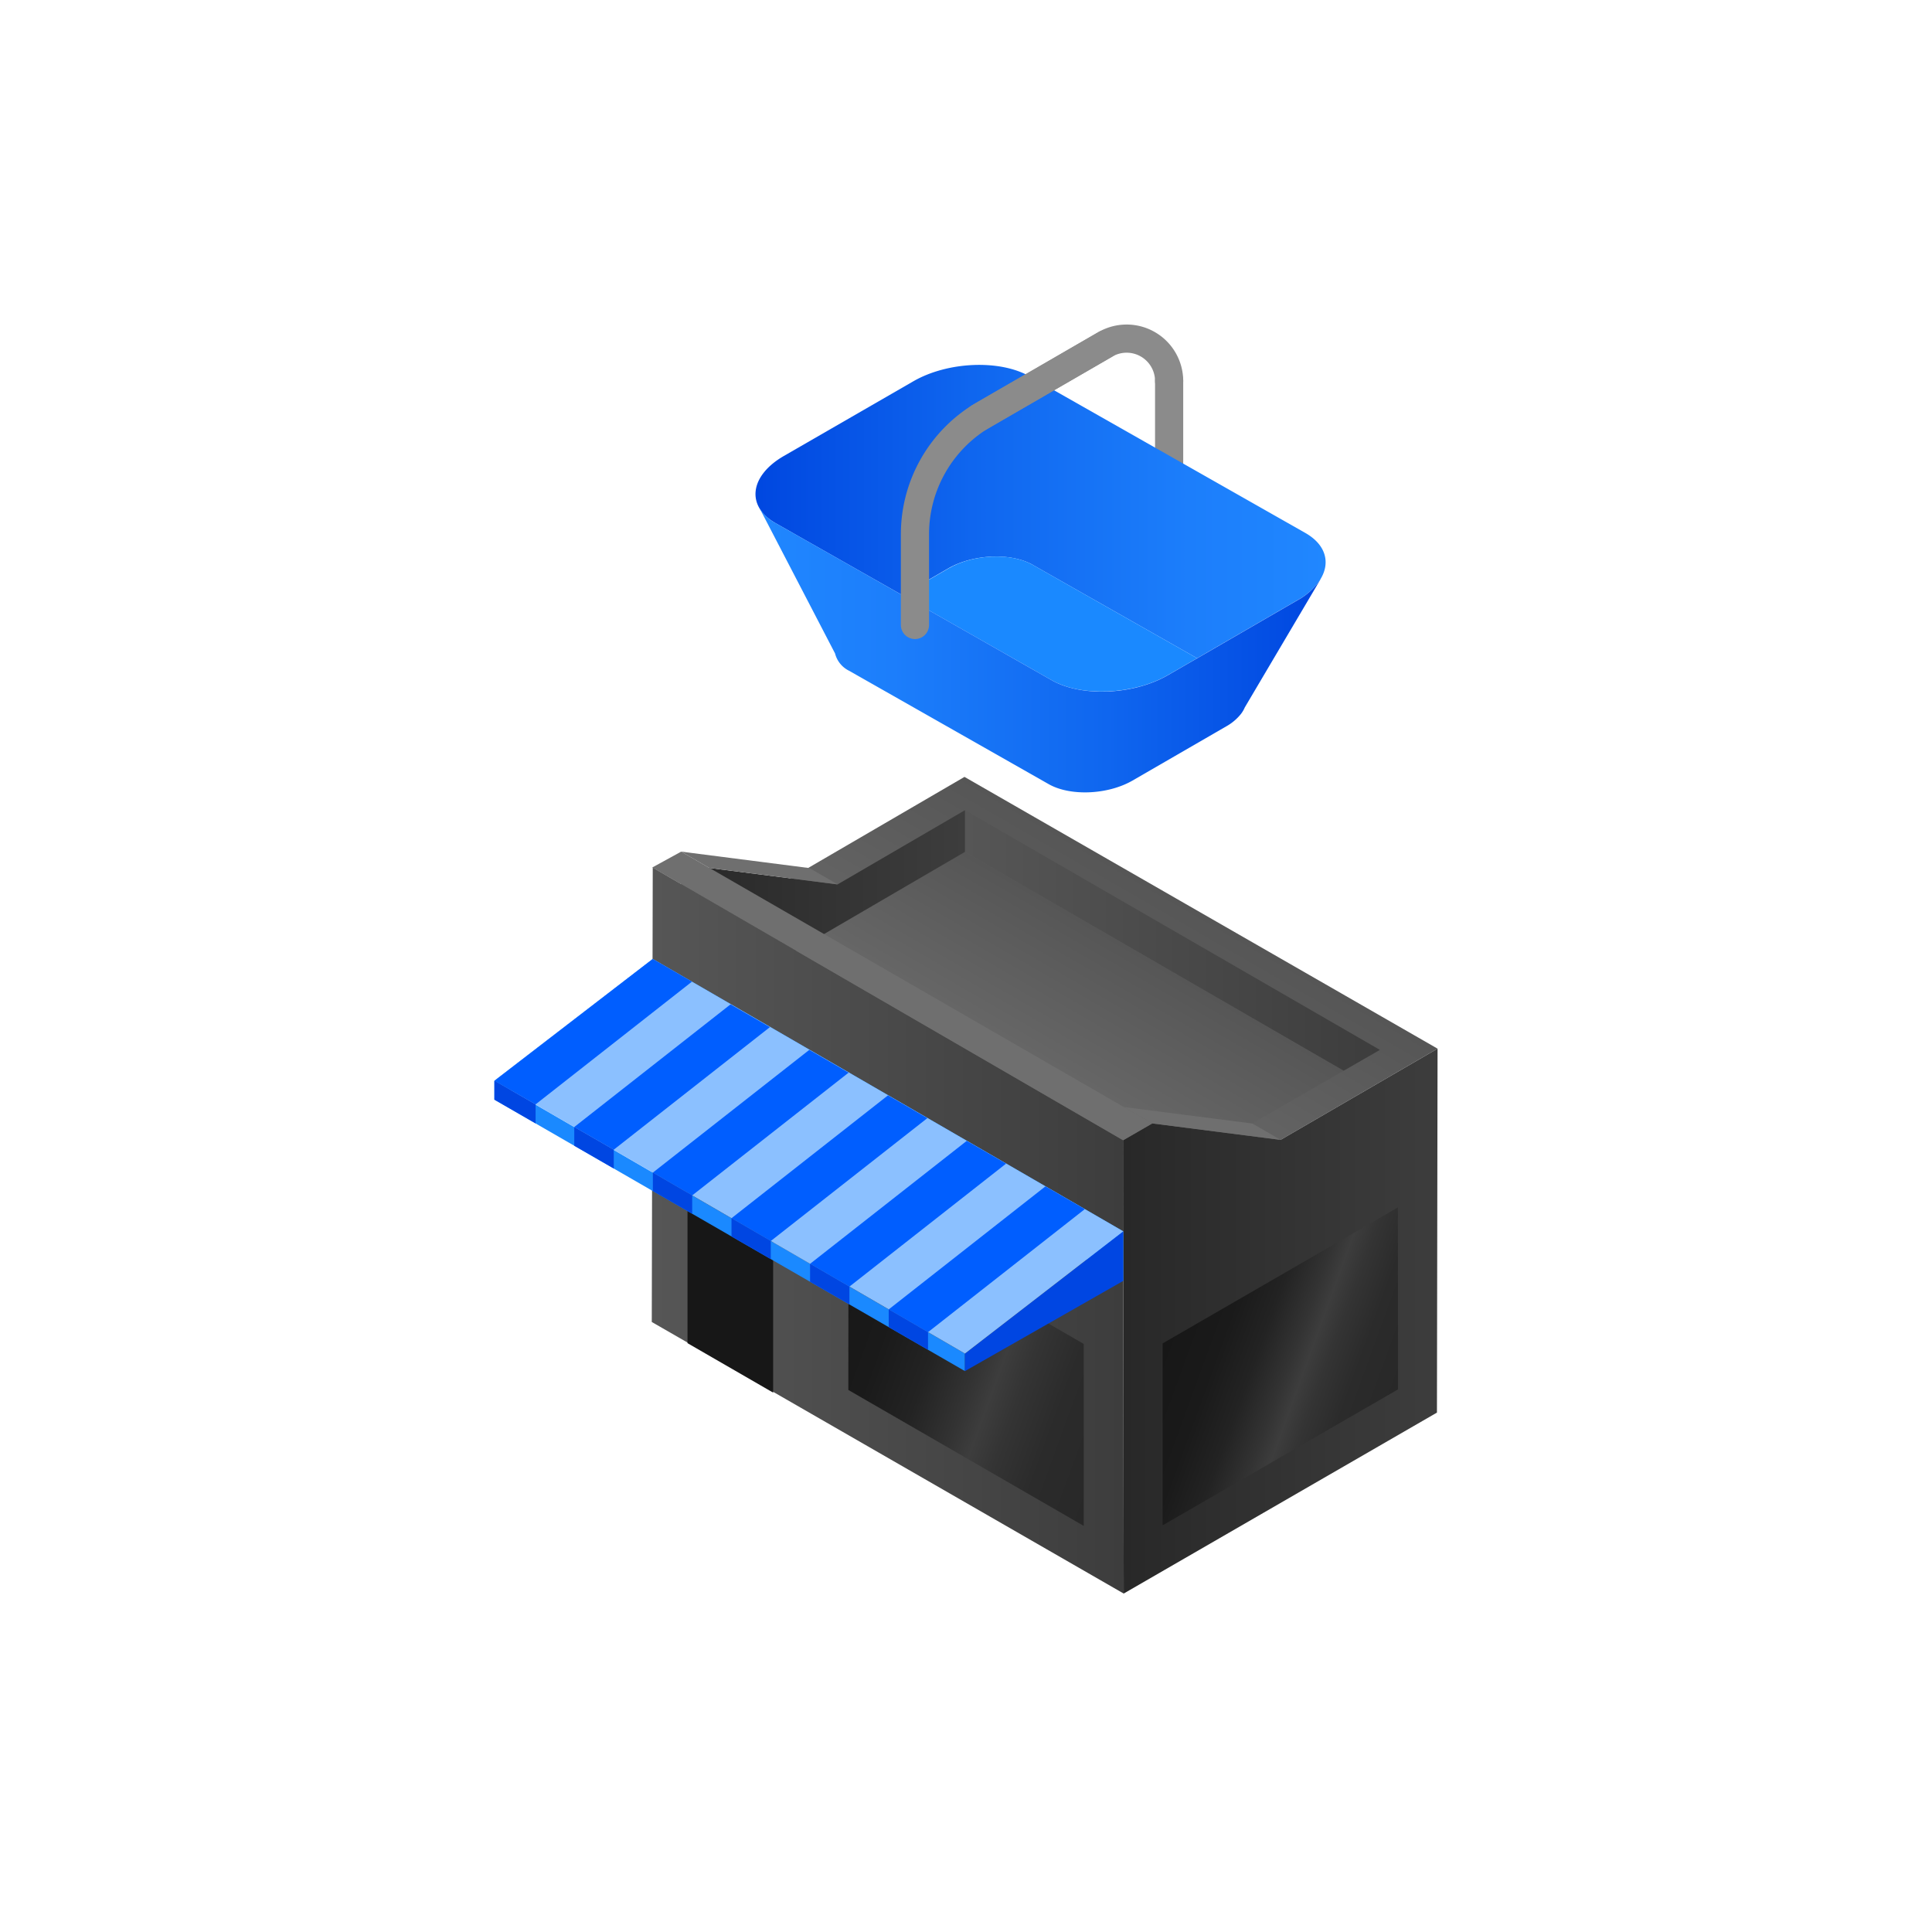 <svg xmlns="http://www.w3.org/2000/svg" xmlns:xlink="http://www.w3.org/1999/xlink" width="500" height="500" viewBox="0 0 500 500"><defs><style>.cls-1{fill:url(#linear-gradient);}.cls-2{fill:url(#linear-gradient-2);}.cls-3{fill:url(#linear-gradient-3);}.cls-4{fill:url(#linear-gradient-4);}.cls-5{fill:url(#linear-gradient-5);}.cls-6{fill:url(#linear-gradient-6);}.cls-7{fill:#6f6f6f;}.cls-8{fill:url(#linear-gradient-7);}.cls-9{fill:#171717;}.cls-10{fill:url(#linear-gradient-8);}.cls-11{fill:#1a89ff;}.cls-12{fill:#0046e2;}.cls-13{fill:#8bc0ff;}.cls-14{fill:#005eff;}.cls-15{fill:none;stroke:#8b8b8b;stroke-linecap:round;stroke-linejoin:round;stroke-width:7.29px;}.cls-16{fill:url(#linear-gradient-9);}.cls-17{fill:url(#linear-gradient-10);}.cls-18{fill:url(#linear-gradient-11);}</style><linearGradient id="linear-gradient" x1="250.01" y1="295.18" x2="290.82" y2="224.5" gradientUnits="userSpaceOnUse"><stop offset="0" stop-color="#6f6f6f"/><stop offset="1" stop-color="#565656"/></linearGradient><linearGradient id="linear-gradient-2" x1="256.18" y1="290.02" x2="284.68" y2="240.65" xlink:href="#linear-gradient"/><linearGradient id="linear-gradient-3" x1="249.73" y1="243.39" x2="357.12" y2="243.39" gradientUnits="userSpaceOnUse"><stop offset="0" stop-color="#565656"/><stop offset="1" stop-color="#3d3d3d"/></linearGradient><linearGradient id="linear-gradient-4" x1="290.68" y1="341.9" x2="372.04" y2="341.9" gradientUnits="userSpaceOnUse"><stop offset="0" stop-color="#282828"/><stop offset="1" stop-color="#3d3d3d"/></linearGradient><linearGradient id="linear-gradient-5" x1="4492.24" y1="343.14" x2="4434.62" y2="364.11" gradientTransform="matrix(-1, 0, 0, 1, 4794.78, 0)" gradientUnits="userSpaceOnUse"><stop offset="0" stop-color="#171717"/><stop offset="0.23" stop-color="#1a1a1a"/><stop offset="0.39" stop-color="#232323"/><stop offset="0.53" stop-color="#333"/><stop offset="0.6" stop-color="#3d3d3d"/><stop offset="0.68" stop-color="#343434"/><stop offset="0.81" stop-color="#2b2b2b"/><stop offset="1" stop-color="#282828"/></linearGradient><linearGradient id="linear-gradient-6" x1="176.05" y1="231.56" x2="249.73" y2="231.56" xlink:href="#linear-gradient-4"/><linearGradient id="linear-gradient-7" x1="168.68" y1="318.46" x2="290.81" y2="318.46" xlink:href="#linear-gradient-3"/><linearGradient id="linear-gradient-8" x1="593.6" y1="339.16" x2="673.81" y2="368.36" gradientTransform="translate(-383.68)" xlink:href="#linear-gradient-5"/><linearGradient id="linear-gradient-9" x1="195.52" y1="132.39" x2="343.08" y2="132.39" gradientUnits="userSpaceOnUse"><stop offset="0" stop-color="#0047e0"/><stop offset="0.38" stop-color="#0f66ef"/><stop offset="0.76" stop-color="#1c7efb"/><stop offset="1" stop-color="#2087ff"/></linearGradient><linearGradient id="linear-gradient-10" x1="341.74" y1="149.85" x2="341.82" y2="149.85" gradientUnits="userSpaceOnUse"><stop offset="0" stop-color="#2087ff"/><stop offset="0.24" stop-color="#1c7efb"/><stop offset="0.62" stop-color="#0f66ef"/><stop offset="1" stop-color="#0047e0"/></linearGradient><linearGradient id="linear-gradient-11" x1="196.22" y1="168" x2="341.7" y2="168" xlink:href="#linear-gradient-10"/></defs><g id="Dark_Theme_Objects" data-name="Dark Theme Objects"><polygon class="cls-1" points="372.04 271.39 249.61 201.06 168.93 248.06 290.69 318.66 372.04 271.39"/><polygon class="cls-2" points="193.18 253.44 249.73 220.47 347.75 277.1 290.69 309.94 193.18 253.44"/><polygon class="cls-3" points="249.73 209.68 357.12 271.71 347.75 277.1 249.73 220.47 249.73 209.68"/><polygon class="cls-4" points="290.81 412.41 290.68 295.09 298.21 290.74 331.41 295 372.04 271.39 371.88 365.58 290.81 412.41"/><polygon class="cls-5" points="361.81 359.57 361.77 312.48 300.89 347.67 300.89 394.75 361.81 359.57"/><polygon class="cls-6" points="216.77 228.88 183.58 224.63 176.05 229.01 176.05 252.55 184.26 248.27 193.18 253.44 249.73 220.47 249.73 209.68 216.77 228.88"/><polygon class="cls-7" points="324.12 290.77 331.41 295 298.21 290.74 290.92 286.51 324.12 290.77"/><polygon class="cls-7" points="209.49 224.66 216.78 228.89 183.58 224.63 176.29 220.4 209.49 224.66"/><polygon class="cls-8" points="168.93 224.52 168.68 342.13 290.81 412.41 290.69 295.12 168.93 224.52"/><polygon class="cls-9" points="177.93 347.61 177.93 300.13 200.09 312.94 200.09 360.41 177.93 347.61"/><polygon class="cls-10" points="219.55 359.72 219.58 312.62 280.47 347.81 280.47 394.9 219.55 359.72"/><polygon class="cls-7" points="290.68 295.09 168.81 224.5 176.29 220.4 298.21 290.74 290.68 295.09"/><polygon class="cls-11" points="168.93 248.18 168.82 261.14 290.69 331.5 290.69 318.66 168.93 248.18"/><polygon class="cls-11" points="249.73 354.84 127.96 284.6 127.96 279.7 249.73 350.3 249.73 354.84"/><polygon class="cls-12" points="249.73 350.3 290.69 318.66 290.69 331.5 249.73 354.84 249.73 350.3"/><polygon class="cls-11" points="127.96 279.7 168.93 248.18 168.82 261.14 127.96 284.6 127.96 279.7"/><polygon class="cls-13" points="168.93 248.18 290.69 318.66 249.73 350.3 127.96 279.7 168.93 248.18"/><polygon class="cls-14" points="179.14 309.37 219.62 277.6 209.44 271.71 168.96 303.47 179.14 309.37"/><polygon class="cls-14" points="219.83 332.97 260.38 301.14 250.19 295.26 209.65 327.07 219.83 332.97"/><polygon class="cls-14" points="199.48 321.17 240 289.37 229.81 283.48 189.31 315.27 199.48 321.17"/><polygon class="cls-14" points="158.84 297.54 199.25 265.82 189.06 259.93 148.62 291.67 158.84 297.54"/><polygon class="cls-14" points="270.56 307.03 230 338.87 240.17 344.76 280.75 312.92 270.56 307.03"/><polygon class="cls-14" points="179.08 254.05 138.61 285.81 127.96 279.7 168.93 248.18 179.08 254.05"/><polygon class="cls-12" points="138.61 285.81 138.61 290.74 127.96 284.6 127.96 279.7 138.61 285.81"/><polygon class="cls-12" points="148.62 291.67 158.84 297.54 158.84 302.41 148.62 296.52 148.62 291.67"/><polygon class="cls-12" points="168.96 303.47 179.14 309.37 179.14 314.12 168.96 308.25 168.96 303.47"/><polygon class="cls-12" points="189.31 315.27 199.48 321.17 199.48 325.86 189.31 319.99 189.31 315.27"/><polygon class="cls-12" points="209.65 327.07 219.83 332.97 219.83 337.59 209.65 331.73 209.65 327.07"/><polygon class="cls-12" points="230 338.87 240.17 344.76 240.17 349.33 230 343.46 230 338.87"/><path class="cls-13" d="M341.74,149.93l0,.06Z"/><line class="cls-15" x1="302.57" y1="123.4" x2="302.57" y2="98.56"/><path class="cls-16" d="M267.28,146.19l42.53,24.16,25.92-15a16.73,16.73,0,0,0,6-5.39l0-.06c2.62-4.27,1.42-8.9-3.85-11.94L266.5,97.43c-7.69-4.44-21.25-3.88-30.13,1.25L202.87,118c-8.88,5.13-9.85,13-2.16,17.39L233.48,154l12-6.94C251.92,143.38,261.72,143,267.28,146.19Z"/><path class="cls-11" d="M302.23,174.72l7.58-4.37-42.53-24.16c-5.56-3.21-15.36-2.81-21.77.9l-12,6.94L272.1,176C279.79,180.41,293.35,179.85,302.23,174.72Z"/><path class="cls-17" d="M341.82,149.78l-.08.15.08-.15Z"/><path class="cls-18" d="M335.73,155.38l-25.92,15-7.58,4.37c-8.88,5.13-22.44,5.69-30.13,1.25L233.48,154l-32.77-18.62a10.59,10.59,0,0,1-4.47-4.51h0l19.87,38.24h0a6.88,6.88,0,0,0,3.65,4.49l51.58,29.3c5.56,3.21,15.36,2.81,21.77-.9l24.21-14a13,13,0,0,0,3.83-3.22h0a7.7,7.7,0,0,0,1-1.7L341.7,150A16.73,16.73,0,0,1,335.73,155.38Z"/><path class="cls-15" d="M286.14,89.08l-31.46,18.18a35.8,35.8,0,0,0-17.89,31v23.48"/><path class="cls-15" d="M253.35,108.07l32.79-19a11,11,0,0,1,16.43,9.48h0"/></g></svg>